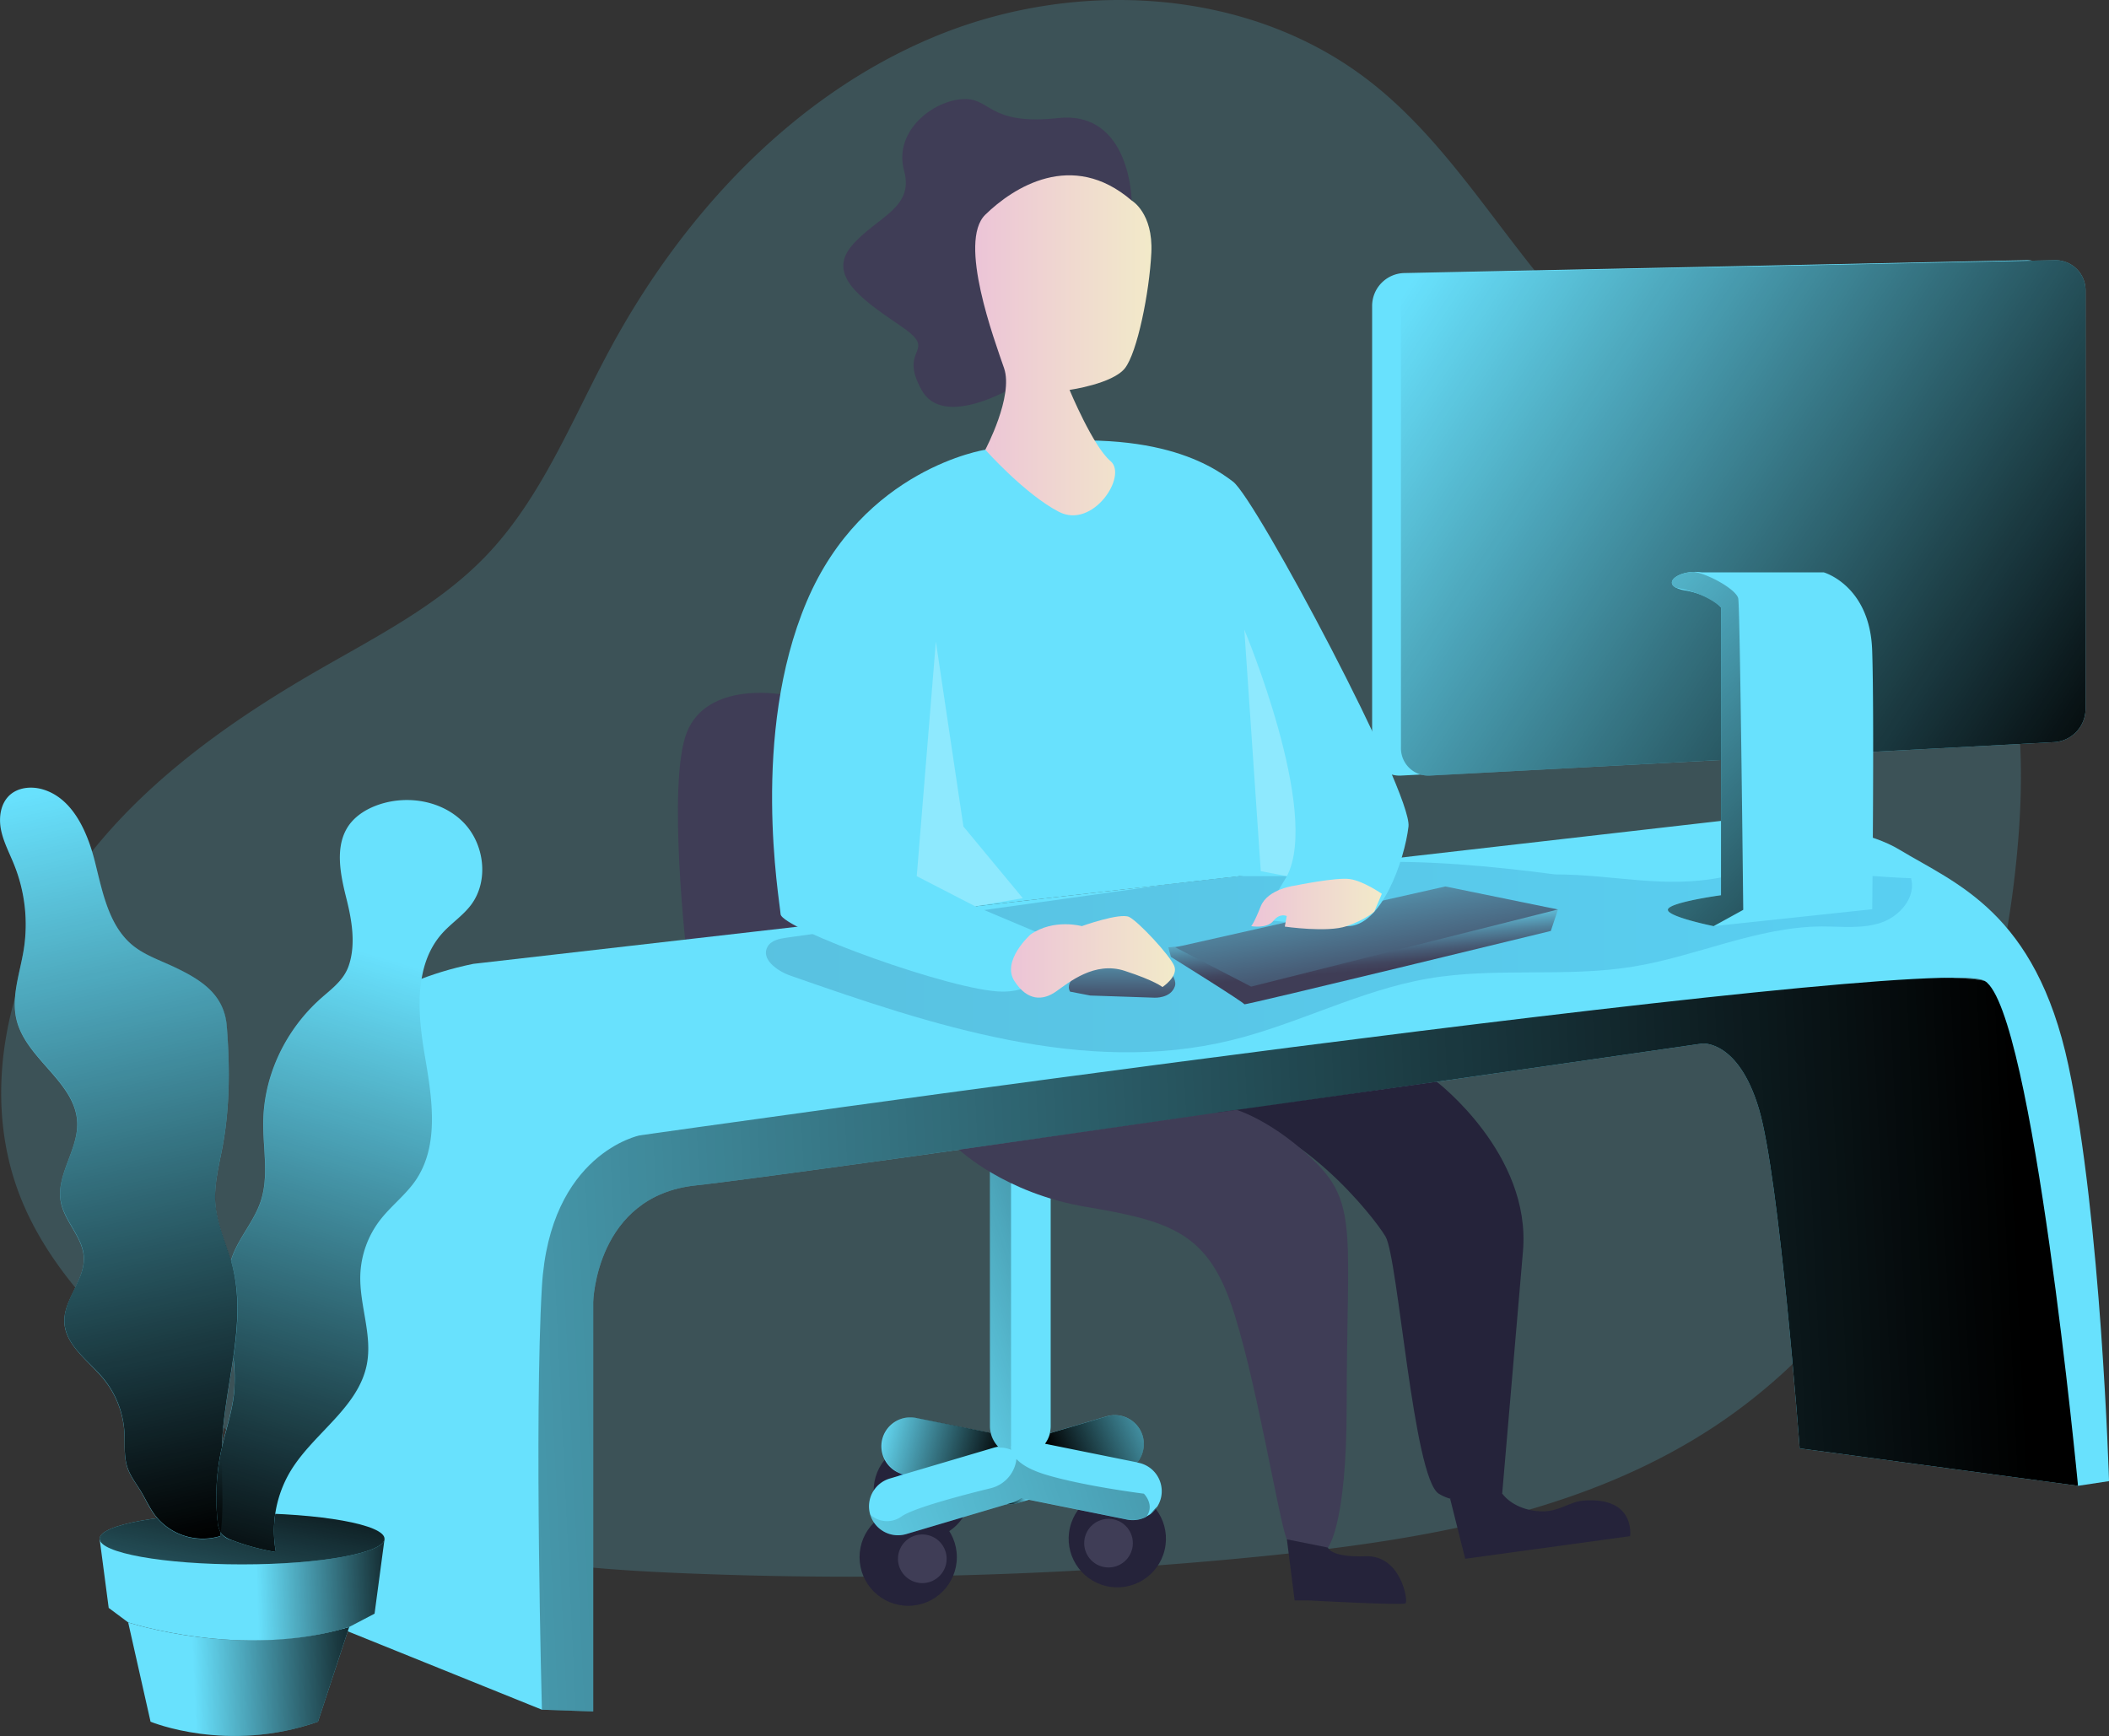 <svg xmlns="http://www.w3.org/2000/svg" xmlns:xlink="http://www.w3.org/1999/xlink" data-name="Layer 1" viewBox="0 0 726.63 598.16"><rect x="0" y="0" width="726.63" height="598.16" fill="#333333" stroke="none"/><defs><linearGradient id="b" x1="362.32" x2="379.08" y1="515.54" y2="515.54" gradientUnits="userSpaceOnUse"><stop offset="0" stop-color="#183866"/><stop offset="1" stop-color="#1a7fc1"/></linearGradient><linearGradient id="a" x1="402.86" x2="410.55" y1="517.66" y2="517.66" gradientUnits="userSpaceOnUse"><stop offset="0"/><stop offset=".99" stop-opacity="0"/></linearGradient><linearGradient id="e" x1="420.01" x2="465.76" y1="504.94" y2="484.51" xlink:href="#a"/><linearGradient id="f" x1="419.3" x2="363.69" y1="445.53" y2="464.18" xlink:href="#a"/><linearGradient id="g" x1="450.15" x2="307.62" y1="505.87" y2="553.68" xlink:href="#a"/><linearGradient id="h" x1="454.97" x2="450.03" y1="520.35" y2="522.01" xlink:href="#a"/><linearGradient id="i" x1="400.43" x2="357.12" y1="506.19" y2="494.42" xlink:href="#a"/><linearGradient id="j" x1="399.81" x2="399.81" y1="498.85" y2="498.85" xlink:href="#a"/><linearGradient id="k" x1="752.82" x2="-22.22" y1="450.75" y2="488.03" xlink:href="#a"/><linearGradient id="l" x1="319.78" x2="714.67" y1="330.17" y2="330.17" xlink:href="#b"/><linearGradient id="c" x1="525.27" x2="526.84" y1="316.15" y2="335.15" gradientUnits="userSpaceOnUse"><stop offset="0" stop-color="#68e1fd"/><stop offset=".2" stop-color="#5db4cf"/><stop offset=".46" stop-color="#50819b"/><stop offset=".69" stop-color="#475c76"/><stop offset=".87" stop-color="#41455e"/><stop offset=".99" stop-color="#3f3d56"/></linearGradient><linearGradient id="m" x1="464.51" x2="476.36" y1="282.67" y2="352.21" xlink:href="#c"/><linearGradient id="n" x1="442.69" x2="442.47" y1="320.86" y2="350.82" xlink:href="#c"/><linearGradient id="o" x1="189.55" x2="121.95" y1="576.32" y2="578.9" xlink:href="#a"/><linearGradient id="p" x1="199.83" x2="143.82" y1="545.3" y2="547.23" xlink:href="#a"/><linearGradient id="q" x1="90.27" x2="61.94" y1="497.13" y2="633.61" xlink:href="#a"/><linearGradient id="r" x1="133.41" x2="76.38" y1="529.43" y2="269.34" xlink:href="#a"/><linearGradient id="s" x1="136.6" x2="129.94" y1="534.64" y2="504.25" xlink:href="#a"/><linearGradient id="t" x1="128.61" x2="192.59" y1="548.21" y2="329.18" xlink:href="#a"/><linearGradient id="d" x1="391.96" x2="452.68" y1="119.39" y2="119.39" gradientUnits="userSpaceOnUse"><stop offset="0" stop-color="#ecc4d7"/><stop offset=".42" stop-color="#efd4d1"/><stop offset="1" stop-color="#f2eac9"/></linearGradient><linearGradient id="u" x1="404.29" x2="460.74" y1="330.11" y2="330.11" xlink:href="#d"/><linearGradient id="v" x1="487.01" x2="532.02" y1="311.91" y2="311.91" xlink:href="#d"/><linearGradient id="w" x1="786.69" x2="536.94" y1="265.23" y2="99.89" xlink:href="#a"/><linearGradient id="x" x1="743.88" x2="570.27" y1="354.36" y2="192.47" xlink:href="#a"/><linearGradient id="y" x1="452.25" x2="450.57" y1="522.58" y2="523.14" xlink:href="#a"/></defs><path fill="#68e1fd" d="M593.69,104.35C571.51,79.12,554.34,49,527.83,28.4,486.19-4,426.26-7.16,377.57,13.2S290.92,74.6,265.92,121.07c-13.15,24.45-23.48,51.12-42.75,71.1-16.29,16.88-37.7,27.65-58,39.38-32.7,18.87-64.22,41.65-85.4,72.92S49.12,376.81,62.66,412.05c9.13,23.78,27.52,42.7,46.36,59.83,22.17,20.14,46,39.05,73.5,51,34.41,14.93,72.65,18.14,110.13,19.66a1415,1415,0,0,0,199.16-6c54.18-5.46,110-14.78,155.33-44.95,63.5-42.25,96.24-119.66,103.61-195.57,3-30.36,2.24-61.91-9.48-90.08C713.24,138.56,637.61,154.32,593.69,104.35Z" opacity=".18" transform="translate(-55.95 -.41)"/><path fill="#3f3d56" d="M324.81,239.63s-25.13-4.42-32.17,13,0,77.58,0,77.58l93.76,66.38Z" transform="translate(-55.95 -.41)"/><path fill="#68e1fd" d="M442.91,507.56l-36.37,10.77a10,10,0,0,1-12.4-6.74h0a10,10,0,0,1,6.74-12.4l36.36-10.76a10,10,0,0,1,12.4,6.73h0A10,10,0,0,1,442.91,507.56Z" transform="translate(-55.95 -.41)"/><circle cx="440.91" cy="530.61" r="16.76" fill="#25233a" transform="rotate(-76.8 412.663 565.697)"/><circle cx="381.93" cy="531.71" r="8.38" fill="#3f3d56"/><circle cx="373.72" cy="514.03" r="16.76" fill="#25233a" transform="rotate(-45 345.252 581.372)"/><path fill="url(#b)" d="M379.08,515.54a8.38,8.38,0,1,1-8.38-8.38A8.39,8.39,0,0,1,379.08,515.54Z" transform="translate(-55.95 -.41)"/><circle cx="312.91" cy="536.54" r="16.76" fill="#25233a"/><path fill="#3f3d56" d="M382.1,537.51a8.38,8.38,0,1,1-8.38-8.38A8.38,8.38,0,0,1,382.1,537.51Z" transform="translate(-55.95 -.41)"/><path fill="#68e1fd" d="M444.27,524l-76.65-15.47a10,10,0,0,1-7.8-11.76h0a10,10,0,0,1,11.75-7.8l76.65,15.46a10,10,0,0,1,7.8,11.76h0A10,10,0,0,1,444.27,524Z" transform="translate(-55.95 -.41)"/><path fill="#68e1fd" d="M341.07,403.17H362a0,0,0,0,1,0,0v88.15a10.46,10.46,0,0,1-10.46,10.46h0a10.46,10.46,0,0,1-10.46-10.46V403.17A0,0,0,0,1,341.07,403.17Z"/><path fill="#68e1fd" d="M404.53,518.21,368.17,529a10,10,0,0,1-12.41-6.74h0a10,10,0,0,1,6.74-12.4l36.36-10.76a10,10,0,0,1,12.4,6.73h0A10,10,0,0,1,404.53,518.21Z" transform="translate(-55.95 -.41)"/><path fill="url(#a)" d="M410.55,517.14l-4,1.19a9.9,9.9,0,0,1-3.68.37l1.67-.49a9.83,9.83,0,0,0,3.21-1.63Z" transform="translate(-55.95 -.41)" style="isolation:isolate"/><path fill="url(#e)" d="M450.06,498a9.94,9.94,0,0,1-2.26,6.3L416,497.87a10.31,10.31,0,0,0,1.7-3.64l19.59-5.8A10,10,0,0,1,450.06,498Z" transform="translate(-55.95 -.41)" style="isolation:isolate"/><path fill="url(#f)" d="M397.29,494.11a10.4,10.4,0,0,1-.27-2.38V403.58h7.27v95a3.54,3.54,0,0,0,.07,1.4,9.46,9.46,0,0,0-3.48-.77,18.49,18.49,0,0,0-2.54,0l.52-.15C399.18,499,397.71,495.91,397.29,494.11Z" opacity=".31" transform="translate(-55.95 -.41)" style="isolation:isolate"/><path fill="url(#g)" d="M451,522.92a9.87,9.87,0,0,1-4.77,1.23,10.39,10.39,0,0,1-2-.2l-33.72-6.81-2.81-.56a9.83,9.83,0,0,1-3.21,1.63l-1.67.49L368.17,529a10,10,0,0,1-12.41-6.74,8.55,8.55,0,0,0,10.87.62c4.23-2.93,21.07-7.33,30.61-9.67a11.73,11.73,0,0,0,8.8-9.27c0-.28.09-.54.12-.8,1.59,1.72,4.51,3.65,9.79,5.29,13,4,34.11,6.65,34.11,6.65S453.87,518.82,451,522.92Z" opacity=".31" transform="translate(-55.95 -.41)" style="isolation:isolate"/><path fill="url(#h)" d="M454.62,519.56a9.68,9.68,0,0,1-2.49,2.65C452.8,521.52,453.66,520.6,454.62,519.56Z" transform="translate(-55.95 -.41)" style="isolation:isolate"/><path fill="url(#i)" d="M397.29,494.11a10.43,10.43,0,0,0,2.52,4.74c-.31.06-.63.14-.95.23l-31.52,9.33a10,10,0,0,1,2.24-19.69,10.41,10.41,0,0,1,2,.2Z" transform="translate(-55.95 -.41)" style="isolation:isolate"/><path fill="url(#j)" d="M399.81 498.85" transform="translate(-55.95 -.41)" style="isolation:isolate"/><path fill="#3f3d56" d="M445.85,69.5s-.41-31.08-25.32-28.4-23-7.61-33.64-6.48-23,11.63-19.45,24.6-9.39,15.87-17.89,25.71,2,17.89,16.32,27.51-.89,7.13,7.6,22.34,37.23-4.22,37.23-4.22Z" transform="translate(-55.95 -.41)"/><path fill="#68e1fd" d="M242.66,589.51l17.67.6V449s.89-36.49,35.33-40.15,346.78-48.87,346.78-48.87,12.38-1.31,19.49,22.4S676,499.47,676,499.47l95.89,12.9s2.53-164.86-32.09-173.95-487.37,37.27-487.37,37.27S218.85,550.82,242.66,589.51Z" transform="translate(-55.95 -.41)"/><path fill="url(#k)" d="M242.66,589.51l17.67.6V449s.89-36.49,35.33-40.15,346.78-48.87,346.78-48.87,12.38-1.31,19.49,22.4S676,499.47,676,499.47l95.89,12.9s2.53-164.86-32.09-173.95-487.37,37.27-487.37,37.27S218.85,550.82,242.66,589.51Z" transform="translate(-55.95 -.41)" style="isolation:isolate"/><path fill="#68e1fd" d="M149.42,393s8.66-47.92,69.57-60.48L648.9,283.26s42.21-1.75,61.52,9.94,46.87,21.38,58.17,74.28,14,143.27,14,143.27l-10.68,1.62s-15.56-163.6-32.09-173.95-463.46,53.2-463.46,53.2-31,6.17-33.7,52.11,0,145.78,0,145.78l-93.24-37.65Z" transform="translate(-55.95 -.41)"/><path fill="url(#l)" d="M591.77,301.7c-22.25-2.9-44.68-5-67.1-4.15-16.85.66-33.59,3-50.3,5.33L327,323.49c-2.5.35-5.35.92-6.6,3.12-2.4,4.2,3.24,8.34,7.81,9.94,49,17.18,101.35,34.58,151.79,22.33,23.06-5.6,44.48-17.23,67.87-21.27s47.4-.32,70.74-4.13c21.94-3.58,42.83-13.75,65.07-13.85,6.82,0,13.84.88,20.31-1.28s12.19-8.76,10.4-15.34c-20.88-.73-44.32-4.59-64.8-.4C629.32,306.75,612.07,301.7,591.77,301.7Z" opacity=".19" transform="translate(-55.95 -.41)"/><path fill="url(#c)" d="M458.5,326.82l.86,3.29s25.46,15.83,25.3,16.34,105.61-25.27,105.61-25.27l2.46-7.4Z" transform="translate(-55.95 -.41)" style="isolation:isolate"/><polygon fill="url(#m)" points="404.93 326.41 497.98 305.44 536.77 313.37 431.06 339.96 404.93 326.41" style="isolation:isolate"/><path fill="url(#n)" d="M431.59,343.43l22.09.74s5.61.33,7.06-3.93-8.95-13.25-10.12-13.42-30.19,7.55-26,15.27Z" transform="translate(-55.95 -.41)" style="isolation:isolate"/><path fill="#68e1fd" d="M176.26,561l-10.75,32.64c-31.18,11.07-57.69,0-57.69,0l-7.71-34.21S139,572.3,176.26,561Z" transform="translate(-55.95 -.41)"/><path fill="url(#o)" d="M176.26,561l-10.75,32.64c-31.18,11.07-57.69,0-57.69,0l-7.71-34.21S139,572.3,176.26,561Z" transform="translate(-55.95 -.41)" style="isolation:isolate"/><path fill="#68e1fd" d="M188.45,530.61,185,556.42,176.26,561c-37.23,11.29-76.15-1.57-76.15-1.57l-6.71-5-3.13-23.82Z" transform="translate(-55.95 -.41)"/><path fill="url(#p)" d="M188.45,530.61,185,556.42,176.26,561c-37.23,11.29-76.15-1.57-76.15-1.57l-6.71-5-3.13-23.82Z" transform="translate(-55.95 -.41)" style="isolation:isolate"/><ellipse cx="83.4" cy="530.2" fill="#68e1fd" rx="49.08" ry="8.83"/><ellipse cx="83.4" cy="530.2" fill="url(#q)" rx="49.08" ry="8.83" style="isolation:isolate"/><path fill="#68e1fd" d="M116,333.59c-4.82-2.28-10-4-14.17-7.33-8.4-6.77-10.53-18.43-13.16-28.89s-7.71-22-18.09-25c-3.88-1.11-8.43-.67-11.38,2.09-3.11,2.93-3.74,7.73-2.89,11.92s2.92,8,4.52,12a55.18,55.18,0,0,1,3.29,29.31c-1.31,8.11-4.44,16.33-2.43,24.28,3.41,13.49,20.4,21.4,20.87,35.3.32,9.38-7.4,18.06-5.65,27.29,1.29,6.83,7.58,12.16,7.92,19.1.38,7.87-7.06,14.53-6.7,22.4s8.22,13.16,13.35,19.31a32.17,32.17,0,0,1,7.31,18.35c.27,4.2-.27,8.55,1.1,12.53,1,2.91,3,5.38,4.55,8,1.71,2.83,3,5.89,5.06,8.51a20.82,20.82,0,0,0,22.3,7c1.59-10.46.2-21.13.64-31.7.87-20.48,8.62-41.12,3.66-61-1.82-7.29-5.32-14.21-5.94-21.69-.55-6.68,1.23-13.3,2.47-19.89,2.56-13.61,2.52-27.68,1.47-41.44C133.27,343.16,125.59,338.13,116,333.59Z" transform="translate(-55.95 -.41)"/><path fill="#68e1fd" d="M146.65,387.23c-.08,9.13,2,18.57-.92,27.24-2.21,6.57-7.07,11.95-9.58,18.41-5.79,14.91,2,31.63.41,47.55-.66,6.56-2.91,12.86-4.33,19.3a77.3,77.3,0,0,0-1.33,24.83,6.27,6.27,0,0,0,4.95,6.54A78.13,78.13,0,0,0,151,535.19a40.19,40.19,0,0,1,5.18-28.05c7.93-13,23.34-21.76,26.21-36.69,1.94-10.11-2.58-20.37-2.26-30.66a32.93,32.93,0,0,1,6.74-18.9c3.73-4.86,8.78-8.62,12.25-13.66,8.34-12.15,5.74-28.39,3.26-42.92s-3.92-31.25,5.88-42.26c3.1-3.48,7.14-6.09,9.95-9.81,6.26-8.29,4.68-21.06-2.6-28.47s-19-9.46-28.9-6.2c-4.1,1.36-8,3.65-10.54,7.17-5,7.1-3,16.8-.88,25.24,1.85,7.33,3.34,15.79.81,23.18-1.89,5.5-6.68,8.48-10.75,12.31C153.89,356.22,146.78,371.46,146.65,387.23Z" transform="translate(-55.95 -.41)"/><path fill="url(#r)" d="M136.32,468.13c-1.42,9.92-3.47,19.92-3.89,29.87,0,.34,0,.67,0,1s-.12.48-.17.72a77.3,77.3,0,0,0-1.33,24.83,9.32,9.32,0,0,0,1.06,3.89c-.05.42-.11.83-.17,1.25a20.82,20.82,0,0,1-22.3-7c-2-2.62-3.35-5.68-5.06-8.51-1.6-2.63-3.55-5.1-4.55-8-1.37-4-.83-8.33-1.1-12.53a32.17,32.17,0,0,0-7.31-18.35c-5.13-6.15-13-11.31-13.35-19.31s7.08-14.53,6.7-22.4c-.34-6.94-6.63-12.27-7.92-19.1-1.75-9.23,6-17.91,5.65-27.29-.47-13.9-17.46-21.81-20.87-35.3-2-7.95,1.12-16.17,2.43-24.28a55.18,55.18,0,0,0-3.29-29.31c-1.6-4-3.67-7.77-4.52-12s-.22-9,2.89-11.92c3-2.76,7.5-3.2,11.38-2.09,10.38,3,15.45,14.54,18.09,25s4.76,22.12,13.16,28.89c4.15,3.35,9.35,5.05,14.17,7.33,9.6,4.54,17.28,9.57,18.1,20.39,1,13.76,1.09,27.83-1.47,41.44-1.24,6.59-3,13.21-2.47,19.89s3.44,13,5.34,19.48c.21.73.42,1.47.6,2.21C138.64,447.22,137.83,457.63,136.32,468.13Z" transform="translate(-55.95 -.41)" style="isolation:isolate"/><path fill="url(#s)" d="M132,528.45a9.32,9.32,0,0,1-1.06-3.89,77.3,77.3,0,0,1,1.33-24.83c.05-.24.11-.48.17-.72C132.09,508.83,133.23,518.73,132,528.45Z" transform="translate(-55.95 -.41)" style="isolation:isolate"/><path fill="url(#t)" d="M218.17,312.24c-2.81,3.72-6.85,6.33-9.95,9.81-9.8,11-8.36,27.73-5.88,42.26s5.08,30.77-3.26,42.92c-3.47,5-8.52,8.8-12.25,13.66a32.93,32.93,0,0,0-6.74,18.9c-.32,10.29,4.2,20.55,2.26,30.66-2.87,14.93-18.28,23.71-26.21,36.69A40.19,40.19,0,0,0,151,535.19a78.13,78.13,0,0,1-15.11-4.09,8.1,8.1,0,0,1-3.52-2.13,3.77,3.77,0,0,1-.37-.52,9.32,9.32,0,0,1-1.06-3.89,77.3,77.3,0,0,1,1.33-24.83c.05-.24.11-.48.17-.72,1.42-6.19,3.52-12.26,4.16-18.58a59.6,59.6,0,0,0-.24-12.3c1.51-10.5,2.32-20.91-.23-31.13-.18-.74-.39-1.48-.6-2.21.19-.64.41-1.28.66-1.91,2.51-6.46,7.37-11.84,9.58-18.41,2.91-8.67.84-18.11.92-27.24.13-15.77,7.24-31,18.66-41.76,4.07-3.83,8.86-6.81,10.75-12.31,2.53-7.39,1-15.85-.81-23.18-2.13-8.44-4.15-18.14.88-25.24,2.5-3.52,6.44-5.81,10.54-7.17,9.86-3.26,21.63-1.21,28.9,6.2S224.43,304,218.17,312.24Z" transform="translate(-55.95 -.41)" style="isolation:isolate"/><path fill="none" stroke="#6c62ff" stroke-miterlimit="10" stroke-width="1.86" d="M505.11-16.44" transform="translate(-55.95 -.41)"/><path fill="#68e1fd" d="M395.42,155.37s-42.07,6.43-61.53,52.3-9.34,102.78-9,107.73,59.63,26.69,76.58,26.69,20.48-16.78,20.48-16.78L392,312.7l91-10.39h16.34l-9,14.95s17.76,1.84,29.63,2.26,19.93-22.79,21.26-34.33S488.8,172.45,480.77,166.36,450.9,145.75,395.42,155.37Z" transform="translate(-55.95 -.41)"/><path fill="url(#d)" d="M445.85,69.5s7.45,4.25,6.78,18-4.87,34.44-9.11,39.8-19.07,7.46-19.07,7.46,8.09,19.49,14.11,24.52-6.05,23.56-17.79,17.48-25.35-21.39-25.35-21.39,9.79-18.39,6.48-28.07-16-43.61-6.48-52.91S425.31,51.83,445.85,69.5Z" transform="translate(-55.95 -.41)"/><polygon fill="#fff" points="322.44 221.03 315.85 301.9 336 312.29 352.4 309.48 331.94 284.79 322.44 221.03" opacity=".25"/><path fill="#fff" d="M484.66,217.36s26.35,62.71,14.67,84.95l-9-1.73Z" opacity=".25" transform="translate(-55.95 -.41)"/><path fill="url(#u)" d="M411,322.41s-10.06,9-5.57,16,9.85,6.8,14.32,3.67,13.25-10.56,23.71-7.15,13,5.58,13,5.58,5.51-3.61,4.08-7.23S448.17,317.93,445,316.37s-16.33,3.15-16.33,3.15S419,316.82,411,322.41Z" transform="translate(-55.95 -.41)"/><path fill="url(#v)" d="M502.32,305.52s-9.58,1.1-12,7.18-3.29,6.82-3.29,6.82,5.41,1,7.66-1.83,4.59-1.64,4.59-1.64l-.67,3.63s14.7,2.14,21.34-.16,9.49-5,9.49-5l2.6-6.14s-6.27-4.39-11-5.07S502.32,305.52,502.32,305.52Z" transform="translate(-55.95 -.41)"/><path fill="#25233a" d="M550.94,373.13s32.63,24.84,29.73,58.44-7.16,83.49-7.16,83.49-13.16,5.54-21.88,0-14-81.35-18.32-88.59S503,386.59,475.23,383.78Z" transform="translate(-55.95 -.41)"/><path fill="#3f3d56" d="M386.4,396.55s15.73,15,43.77,19.71,41.11,8.64,49.68,32.75,16.79,76,19.48,81.8,14.13,2.84,14.13,2.84,6.47-7.42,6.47-48.68c0-57.52,4-69.31-10.41-83.76S482,382.82,482,382.82Z" transform="translate(-55.95 -.41)"/><path fill="#25233a" d="M499.33 530.81L502 551.86h5s32.2 1.76 33.21 1-1.55-16.67-13.75-16.22-13-3-13-3zM555.57 516.79l5.2 20.72 56.82-7.8s2-13.61-16-12.26c-4.75.35-8.29 3.69-14 3.72s-11.18-2.31-14.06-6.11h0z" transform="translate(-55.95 -.41)"/><path fill="#68e1fd" d="M753.7,256.13,538.63,267.65a9.43,9.43,0,0,1-9.93-9.41V105.83a11.34,11.34,0,0,1,11.11-11.34L754,90.07a10.36,10.36,0,0,1,10.57,10.36V244.66A11.49,11.49,0,0,1,753.7,256.13Z" transform="translate(-55.95 -.41)"/><path fill="#68e1fd" d="M763.62,256.13,548.55,267.65a9.43,9.43,0,0,1-9.92-9.41V105.83a11.33,11.33,0,0,1,11.1-11.34l214.19-4.42a10.36,10.36,0,0,1,10.58,10.36V244.66A11.5,11.5,0,0,1,763.62,256.13Z" transform="translate(-55.95 -.41)"/><path fill="url(#w)" d="M763.62,256.13,548.55,267.65a9.43,9.43,0,0,1-9.92-9.41V105.83a11.33,11.33,0,0,1,11.1-11.34l214.19-4.42a10.36,10.36,0,0,1,10.58,10.36V244.66A11.5,11.5,0,0,1,763.62,256.13Z" transform="translate(-55.95 -.41)" style="isolation:isolate"/><path fill="#68e1fd" d="M701,313.7l-54.61,5.82s-16.63-3.36-15.73-5.82,18.27-4.83,18.27-4.83V209.71h0c-.15-.22-2.44-3.14-8.71-5h0a32.78,32.78,0,0,0-3.7-.86,10.81,10.81,0,0,1-3.1-.94c-3.73-1.93.39-5.29,6.18-5.44a14.81,14.81,0,0,1,2.71.16h42s15.9,4.48,16.67,26.84S701,313.7,701,313.7Z" transform="translate(-55.95 -.41)"/><path fill="#68e1fd" d="M656.56,313.91l-10.2,5.61s-16.63-3.36-15.73-5.82,18.27-4.83,18.27-4.83V209.71h0c-.21-.23-2.76-2.86-8.71-5h0a43.55,43.55,0,0,0-6.8-1.8c-3.73-1.93.39-5.29,6.18-5.44,4.93.67,14.64,6.07,15.27,9.15S656.56,313.91,656.56,313.91Z" transform="translate(-55.95 -.41)"/><path fill="url(#x)" d="M656.56,313.91l-10.2,5.61s-16.63-3.36-15.73-5.82,18.27-4.83,18.27-4.83V209.71h0c-.21-.23-2.76-2.86-8.71-5h0a43.55,43.55,0,0,0-6.8-1.8c-3.73-1.93.39-5.29,6.18-5.44,4.93.67,14.64,6.07,15.27,9.15S656.56,313.91,656.56,313.91Z" transform="translate(-55.95 -.41)" style="isolation:isolate"/><path fill="url(#y)" d="M452.13,522.21c-1.27,1.3-1.86,1.78-1.11.71A8,8,0,0,0,452.13,522.21Z" transform="translate(-55.95 -.41)"/></svg>